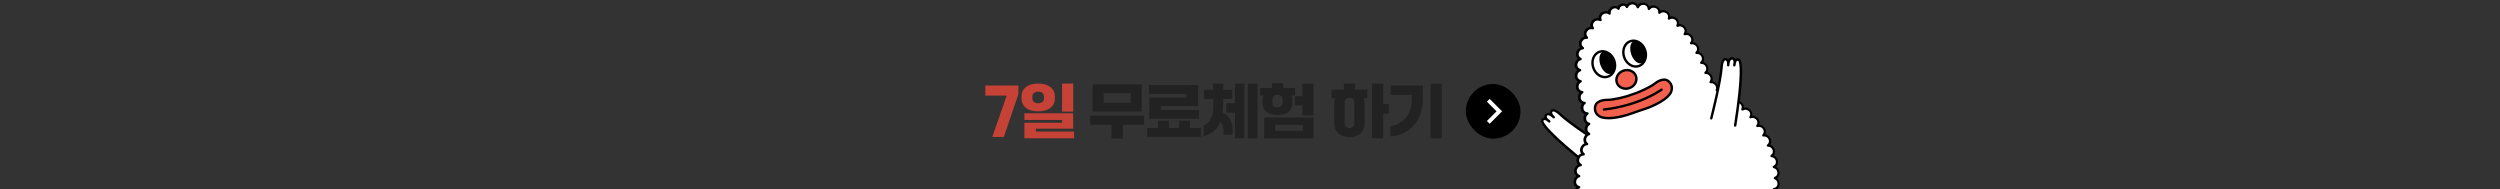 <svg width="1280" height="97" viewBox="0 0 1280 97" fill="none" xmlns="http://www.w3.org/2000/svg">
<rect x="0" y="0" width="1280" height="97" fill="#333333" stroke="none"/>
<g clip-path="url(#clip0_4502_9433)">
<g clip-path="url(#clip1_4502_9433)">
<path d="M820.342 74.127C820.342 74.127 803.729 63.392 798.548 58.367C798.548 58.367 795.633 55.5 794.434 56.831C793.234 58.163 795.489 60.07 795.489 60.07C795.489 60.07 792.946 57.347 791.627 58.882C790.307 60.418 793.21 62.193 793.21 62.193C793.21 62.193 790.655 59.662 789.672 61.581C788.688 63.5 797.408 72.172 813.817 85.113" fill="white"/>
<path d="M813.817 85.725C813.685 85.725 813.553 85.677 813.433 85.593C801.486 76.166 787.561 64.304 789.12 61.281C789.504 60.55 790.056 60.31 790.451 60.25C790.547 60.238 790.631 60.226 790.727 60.226C790.715 60.166 790.703 60.094 790.691 60.034C790.607 59.47 790.763 58.919 791.159 58.463C791.531 58.031 792.035 57.791 792.599 57.779C792.898 57.779 793.186 57.827 793.486 57.923C793.486 57.899 793.486 57.863 793.486 57.839C793.45 57.299 793.63 56.808 793.99 56.4C794.302 56.052 794.734 55.86 795.213 55.848C796.821 55.812 798.776 57.695 799.004 57.911C804.077 62.829 820.534 73.479 820.702 73.587C820.99 73.767 821.073 74.151 820.882 74.439C820.702 74.727 820.318 74.811 820.03 74.619C819.346 74.175 803.298 63.8 798.14 58.787C797.456 58.115 796.089 57.072 795.285 57.072H795.261C795.105 57.072 794.997 57.12 794.913 57.215C794.77 57.371 794.71 57.539 794.722 57.743C794.758 58.235 795.177 58.811 795.537 59.194C795.765 59.398 795.921 59.566 795.969 59.614C796.197 59.854 796.185 60.226 795.969 60.466C795.741 60.706 795.369 60.718 795.117 60.514C795.069 60.466 794.889 60.31 794.662 60.07C794.074 59.554 793.246 58.991 792.646 59.003C792.431 59.003 792.275 59.087 792.131 59.254C791.963 59.446 791.915 59.614 791.939 59.83C791.987 60.166 792.263 60.526 792.587 60.862C793.162 61.233 793.582 61.641 793.678 61.725C793.906 61.941 793.918 62.301 793.726 62.541C793.534 62.793 793.186 62.853 792.922 62.685C792.826 62.625 792.323 62.313 791.819 61.833C791.423 61.593 790.991 61.401 790.679 61.461C790.559 61.485 790.404 61.545 790.248 61.833C789.912 62.637 793.546 68.286 814.225 84.597C814.488 84.813 814.536 85.197 814.333 85.461C814.213 85.617 814.033 85.701 813.841 85.701L813.817 85.725Z" fill="black"/>
<path d="M906.978 79.884C908.729 78.733 908.153 76.826 908.141 76.802C907.829 75.854 907.29 75.182 906.558 74.823C906.054 74.571 905.551 74.511 905.119 74.511C906.906 73.119 906.03 71.188 906.018 71.164C905.575 70.265 904.951 69.677 904.171 69.413C903.667 69.245 903.188 69.245 902.78 69.293C904.243 67.782 903.26 66.031 903.248 66.019C902.72 65.167 902.06 64.628 901.256 64.436C900.681 64.292 900.129 64.364 899.697 64.484C901.089 62.685 899.745 61.041 899.733 61.017C899.073 60.262 898.33 59.842 897.514 59.794C897.01 59.758 896.567 59.866 896.183 60.01C897.37 58.031 895.811 56.544 895.787 56.52C895.031 55.848 894.24 55.536 893.424 55.596C892.872 55.632 892.393 55.824 892.033 56.04C892.92 53.989 891.241 52.73 891.217 52.706C890.401 52.13 889.574 51.902 888.77 52.034C888.242 52.13 887.799 52.358 887.463 52.61C888.015 50.547 886.263 49.515 886.239 49.503C884.752 48.688 883.625 49.024 882.893 49.539C883.397 47.728 881.933 46.637 881.909 46.613C881.082 46.037 880.266 45.821 879.45 45.965C879.247 46.001 879.067 46.061 878.887 46.133C879.63 44.586 878.575 43.279 878.563 43.255C877.903 42.499 877.16 42.079 876.344 42.019C876.116 42.007 875.912 42.019 875.708 42.055C876.812 40.736 876.104 39.201 876.092 39.177C875.636 38.277 875.024 37.689 874.245 37.438C873.837 37.306 873.441 37.282 873.093 37.306C874.629 36.034 873.945 34.247 873.945 34.223C873.561 33.3 872.973 32.676 872.218 32.364C871.774 32.184 871.342 32.136 870.958 32.148C872.482 30.805 871.702 29.018 871.69 28.994C871.258 28.082 870.646 27.495 869.879 27.219C869.387 27.051 868.907 27.039 868.511 27.075C870.071 25.552 869.063 23.753 869.051 23.729C868.535 22.865 867.864 22.337 867.072 22.145C866.592 22.025 866.125 22.049 865.741 22.133C867.156 20.49 866.005 18.799 865.993 18.775C865.405 17.959 864.697 17.48 863.894 17.36C863.366 17.276 862.874 17.36 862.478 17.48C863.75 15.681 862.406 14.097 862.382 14.073C861.711 13.33 860.955 12.934 860.139 12.886C859.612 12.862 859.156 12.982 858.772 13.15C859.743 11.207 858.208 9.852 858.184 9.828C857.417 9.18 856.613 8.892 855.797 8.964C855.234 9.012 854.766 9.228 854.394 9.468C855.09 7.333 853.302 6.229 853.278 6.217C851.623 5.258 850.304 5.762 849.488 6.493C849.752 4.334 847.845 3.567 847.821 3.555C845.842 2.835 844.678 3.783 844.103 4.55C843.983 2.283 841.884 1.912 841.86 1.912C839.761 1.612 838.825 2.787 838.417 3.651C837.793 1.492 835.682 1.588 835.658 1.588C833.907 1.72 833.152 2.667 832.84 3.519C832.72 3.207 832.528 2.895 832.24 2.655C831.808 2.307 831.221 2.187 830.501 2.319C830.477 2.319 828.726 2.751 828.51 4.418C828.282 4.143 827.982 3.891 827.598 3.735C826.974 3.495 826.243 3.555 825.427 3.939C825.403 3.939 823.616 4.826 823.976 6.889C823.244 6.325 821.925 5.774 820.246 6.889C820.222 6.901 818.494 8.124 819.334 10.211C818.53 9.804 817.031 9.408 815.556 10.955C815.544 10.967 814.116 12.55 815.412 14.409C814.476 14.145 812.989 14.133 811.873 15.921C811.873 15.944 810.818 17.72 812.377 19.267C811.406 19.183 809.978 19.447 809.199 21.366C809.199 21.39 808.455 23.357 810.314 24.616C809.414 24.712 807.999 25.18 807.555 27.231C807.555 27.255 807.183 29.27 809.139 30.205C808.239 30.445 807.004 31.141 806.848 33.156C806.848 33.18 806.764 35.255 808.875 35.89C807.999 36.214 806.812 37.042 806.896 39.081C806.896 39.105 807.04 41.156 809.163 41.575C808.335 41.995 807.291 42.919 807.519 44.886C807.519 44.91 807.831 46.949 810.002 47.177C809.187 47.668 808.227 48.688 808.659 50.655C808.659 50.679 809.139 52.562 811.178 52.694C810.41 53.245 809.582 54.301 810.098 56.172C810.098 56.196 810.662 58.019 812.653 58.079C811.885 58.595 811.082 59.59 811.442 61.401C811.442 61.425 811.825 63.069 813.517 63.428C812.797 63.836 812.077 64.616 812.005 66.139C812.005 66.163 811.981 67.83 813.505 68.598C812.713 68.826 811.861 69.425 811.43 70.841C811.43 70.865 810.938 72.616 812.449 73.743C811.549 73.791 810.47 74.223 809.786 75.782C809.786 75.806 809.031 77.689 810.734 78.984C809.762 79.008 808.407 79.428 807.831 81.371C807.831 81.395 807.279 83.422 809.235 84.49C808.335 84.609 806.956 85.137 806.572 87.176C806.572 87.2 806.248 89.335 808.407 90.163C807.495 90.439 806.332 91.182 806.236 93.149C806.236 93.173 806.188 95.296 808.383 95.86C807.507 96.232 806.296 97.131 806.536 99.254C806.536 99.278 806.824 101.257 808.911 101.557C808.095 102.037 807.1 103.044 807.507 105.023C807.507 105.047 807.999 107.11 810.266 107.11C809.51 107.686 808.599 108.825 809.295 110.78C809.295 110.804 810.026 112.651 812.113 112.483C811.394 113.131 810.638 114.33 811.466 116.189C811.466 116.213 812.413 118.156 814.668 117.617C814.068 118.336 813.421 119.656 814.524 121.407C814.536 121.431 815.676 123.122 817.715 122.438C817.115 123.458 817.007 124.813 818.182 126.168C818.194 126.192 819.658 127.776 821.649 126.612C821.289 127.5 821.145 128.879 822.644 130.186C822.668 130.198 824.336 131.566 826.135 130.15C826.015 130.582 825.955 131.134 826.099 131.722C826.291 132.513 826.831 133.185 827.694 133.7C827.718 133.7 829.469 134.696 830.969 133.221C830.921 133.617 830.945 134.084 831.113 134.552C831.388 135.308 832 135.895 832.924 136.303C832.972 136.327 834.003 136.759 835.083 136.303C835.527 136.123 835.898 135.811 836.222 135.404C836.222 135.823 836.27 136.303 836.51 136.771C836.87 137.491 837.53 137.994 838.501 138.294C838.513 138.294 839.377 138.534 840.288 138.222C840.768 138.054 841.26 137.73 841.656 137.143C841.704 137.551 841.824 138.018 842.1 138.45C842.531 139.122 843.251 139.554 844.235 139.745C844.247 139.745 844.894 139.829 845.626 139.578C846.202 139.386 846.813 138.966 847.221 138.162C847.305 138.558 847.461 138.99 847.773 139.386C848.277 140.009 849.032 140.369 850.04 140.453C850.052 140.453 850.58 140.489 851.203 140.273C851.827 140.057 852.547 139.589 852.907 138.594C853.027 138.978 853.23 139.386 853.566 139.745C854.118 140.309 854.91 140.573 855.917 140.537C855.917 140.537 856.265 140.513 856.697 140.357C857.369 140.129 858.268 139.601 858.604 138.414C858.76 138.762 858.988 139.134 859.348 139.434C859.947 139.949 860.763 140.141 861.759 140.009C861.759 140.009 861.962 139.973 862.238 139.877C862.898 139.649 864.014 139.062 864.253 137.623C864.433 137.934 864.685 138.258 865.045 138.51C865.693 138.966 866.52 139.074 867.504 138.858C867.504 138.858 867.552 138.858 867.66 138.81C868.152 138.642 869.627 137.994 869.759 136.267C869.975 136.567 870.263 136.879 870.67 137.095C871.366 137.479 872.194 137.503 873.153 137.179C873.177 137.179 875.276 136.399 875.12 134.24C875.768 134.996 876.956 135.811 878.839 135.176C878.911 135.152 880.482 134.552 881.07 133.161C881.262 132.705 881.31 132.213 881.25 131.698C882.341 132.753 883.625 132.537 884.296 132.297C884.572 132.201 884.752 132.105 884.764 132.093C885.628 131.578 886.155 130.93 886.311 130.15C886.407 129.695 886.359 129.263 886.263 128.891C887.259 129.623 888.29 129.479 888.95 129.251C889.382 129.095 889.67 128.915 889.682 128.903C890.497 128.315 890.953 127.62 891.037 126.84C891.097 126.348 891.001 125.904 890.857 125.521C891.757 126.084 892.608 126.012 893.244 125.797C893.88 125.581 894.264 125.233 894.276 125.221C895.019 124.537 895.391 123.782 895.403 122.99C895.403 122.486 895.271 122.042 895.091 121.683C895.919 122.066 896.651 122.018 897.226 121.815C897.958 121.563 898.426 121.095 898.438 121.083C899.097 120.339 899.397 119.56 899.325 118.756C899.277 118.24 899.097 117.809 898.882 117.449C899.553 117.665 900.141 117.629 900.621 117.449C901.532 117.137 902.06 116.417 902.072 116.405C902.648 115.59 902.864 114.774 902.708 113.983C902.6 113.467 902.348 113.047 902.084 112.723C902.588 112.843 903.08 112.867 903.535 112.723C903.583 112.711 903.619 112.699 903.667 112.687C904.699 112.327 905.203 111.428 905.227 111.392C905.706 110.504 905.826 109.665 905.575 108.897C905.419 108.417 905.143 108.046 904.867 107.758C905.359 107.818 905.778 107.758 906.126 107.638C907.29 107.242 907.746 106.139 907.758 106.115C908.117 105.179 908.129 104.327 907.794 103.572C907.542 103.008 907.146 102.612 906.774 102.348C907.17 102.348 907.518 102.3 907.817 102.193C909.245 101.701 909.569 100.25 909.569 100.238C909.761 99.254 909.629 98.415 909.161 97.731C908.873 97.311 908.501 97.011 908.153 96.807C908.381 96.771 908.597 96.723 908.789 96.663C910.468 96.088 910.612 94.349 910.612 94.325C910.708 92.442 909.701 91.494 908.693 91.098C910.72 90.379 910.564 88.352 910.564 88.316C910.456 87.32 910.084 86.552 909.449 86.037C909.017 85.689 908.537 85.521 908.129 85.425C910.228 84.466 909.773 82.355 909.773 82.331C909.533 81.359 909.053 80.651 908.345 80.232C907.877 79.956 907.398 79.848 906.978 79.812V79.884Z" fill="white"/>
<path d="M855.75 141.161C854.646 141.161 853.771 140.837 853.135 140.177C853.039 140.081 852.955 139.985 852.871 139.877C852.415 140.417 851.851 140.705 851.396 140.861C850.7 141.101 850.112 141.077 850.004 141.077C848.805 140.981 847.893 140.537 847.281 139.781C847.198 139.673 847.114 139.553 847.042 139.433C846.694 139.769 846.286 140.021 845.806 140.177C844.907 140.489 844.127 140.369 844.115 140.369C842.939 140.153 842.088 139.625 841.548 138.798C841.464 138.666 841.38 138.522 841.308 138.366C841.044 138.558 840.756 138.714 840.445 138.822C839.329 139.206 838.286 138.906 838.286 138.906C837.146 138.558 836.354 137.946 835.923 137.071C835.851 136.939 835.803 136.795 835.755 136.663C835.599 136.759 835.443 136.831 835.287 136.903C833.992 137.43 832.792 136.939 832.66 136.891C831.569 136.411 830.849 135.703 830.513 134.792C830.465 134.66 830.429 134.516 830.393 134.384C829.182 134.948 827.946 134.612 827.359 134.264C826.339 133.652 825.715 132.861 825.475 131.889C825.427 131.685 825.392 131.47 825.38 131.266C824.036 131.709 822.789 131.146 822.225 130.69C821.014 129.634 820.726 128.519 820.774 127.619C819.262 127.919 818.087 127.056 817.691 126.6C816.791 125.557 816.456 124.381 816.719 123.242C815.34 123.242 814.369 122.354 813.985 121.778C813.109 120.387 813.181 119.212 813.517 118.348C811.682 118.156 810.89 116.501 810.89 116.489C810.218 114.978 810.458 113.826 810.902 113.023C809.295 112.579 808.707 111.044 808.707 111.02C808.155 109.449 808.491 108.309 809.019 107.554C807.688 107.074 807.064 105.899 806.908 105.191C806.584 103.584 807.052 102.516 807.652 101.833C806.404 101.173 805.972 99.902 805.924 99.362C805.768 97.959 806.176 96.783 807.076 95.992C805.912 95.2 805.589 93.893 805.613 93.173C805.697 91.59 806.38 90.678 807.1 90.162C805.984 89.227 805.84 87.848 805.948 87.128C806.248 85.509 807.088 84.693 807.915 84.285C807.028 83.266 807.016 81.983 807.208 81.251C807.688 79.656 808.623 78.936 809.487 78.624C808.539 77.185 809.175 75.602 809.187 75.578C809.727 74.343 810.482 73.719 811.226 73.419C810.41 72.172 810.782 70.78 810.806 70.709C811.142 69.605 811.718 68.933 812.293 68.526C811.538 67.734 811.334 66.703 811.358 66.163C811.418 64.987 811.814 64.196 812.293 63.656C811.118 62.924 810.83 61.653 810.806 61.593C810.566 60.382 810.758 59.314 811.358 58.487C810.266 58.019 809.667 57.047 809.463 56.412C809.043 54.877 809.415 53.809 809.931 53.089C808.683 52.55 808.131 51.362 808.023 50.847C807.676 49.263 808.119 48.196 808.707 47.5C807.496 46.901 806.98 45.701 806.884 45.018C806.692 43.434 807.22 42.415 807.856 41.791C806.62 41.048 806.272 39.716 806.248 39.153C806.188 37.521 806.836 36.55 807.544 35.974C806.44 35.147 806.176 33.863 806.212 33.168C806.332 31.524 807.088 30.625 807.856 30.133C806.584 28.898 806.92 27.171 806.92 27.159C807.208 25.803 807.963 24.832 809.043 24.352C807.939 22.901 808.575 21.21 808.587 21.198C809.235 19.614 810.278 18.991 811.19 18.787C810.554 17.468 811.01 16.136 811.298 15.656C812.222 14.181 813.373 13.761 814.333 13.726C813.925 12.262 814.656 11.015 815.064 10.595C816.276 9.324 817.535 9.192 818.459 9.348C818.375 7.908 819.262 6.853 819.862 6.445C821.253 5.522 822.453 5.594 823.316 5.905C823.58 4.202 825.116 3.459 825.14 3.447C826.123 2.991 827.023 2.919 827.802 3.231C827.934 3.279 828.054 3.339 828.186 3.423C828.822 2.223 830.129 1.852 830.321 1.804C831.281 1.624 832.036 1.78 832.612 2.247C832.672 2.295 832.732 2.343 832.78 2.403C833.308 1.732 834.171 1.156 835.587 1.036C836.319 1 837.662 1.276 838.478 2.463C839.113 1.744 840.193 1.12 841.92 1.372C842.508 1.456 843.863 1.995 844.439 3.399C845.218 2.835 846.382 2.451 848.001 3.051C848.661 3.303 849.74 4.094 850.028 5.462C850.856 5.078 852.067 4.898 853.555 5.75C854.178 6.121 855.114 7.105 855.138 8.52C855.33 8.472 855.51 8.436 855.702 8.424C856.685 8.328 857.645 8.676 858.544 9.42C858.568 9.432 859.888 10.595 859.648 12.346C859.804 12.334 859.972 12.322 860.128 12.346C861.111 12.394 862.023 12.862 862.802 13.738C862.826 13.761 863.954 15.081 863.486 16.772C863.642 16.772 863.798 16.784 863.942 16.808C864.913 16.964 865.765 17.528 866.449 18.475C866.785 18.931 867.324 20.19 866.809 21.546C866.929 21.558 867.06 21.581 867.18 21.617C868.14 21.857 868.932 22.481 869.543 23.488C869.903 24.1 870.251 25.36 869.651 26.595C869.795 26.631 869.927 26.667 870.059 26.715C870.995 27.039 871.726 27.746 872.23 28.802C872.242 28.826 872.902 30.313 872.11 31.752C872.218 31.788 872.326 31.824 872.434 31.872C873.346 32.244 874.041 32.988 874.497 34.067C874.497 34.091 875.061 35.518 874.293 36.898C874.341 36.91 874.377 36.922 874.425 36.934C875.361 37.245 876.104 37.929 876.632 38.985C876.872 39.488 877.1 40.508 876.74 41.539C877.58 41.695 878.347 42.163 879.007 42.943C879.055 43.003 879.871 44.022 879.739 45.401C880.566 45.353 881.418 45.617 882.246 46.205C882.269 46.217 883.457 47.093 883.589 48.616C884.357 48.4 885.352 48.424 886.516 49.059C886.528 49.059 888.027 49.911 888.159 51.65C888.315 51.602 888.483 51.554 888.651 51.53C889.622 51.362 890.606 51.626 891.565 52.31C892.141 52.73 892.969 53.761 892.885 55.14C893.041 55.104 893.208 55.08 893.364 55.08C894.348 55.02 895.296 55.38 896.171 56.16C896.195 56.184 897.551 57.443 897.155 59.266C897.275 59.266 897.407 59.266 897.527 59.266C898.51 59.338 899.398 59.818 900.165 60.706C900.549 61.149 901.221 62.421 900.753 63.836C900.957 63.836 901.161 63.872 901.365 63.92C902.324 64.148 903.128 64.772 903.74 65.779C903.752 65.803 904.591 67.254 903.896 68.789C904.052 68.813 904.195 68.861 904.339 68.909C905.275 69.221 906.019 69.917 906.534 70.96C906.546 70.984 907.302 72.615 906.33 74.139C906.498 74.187 906.654 74.259 906.798 74.331C907.686 74.774 908.322 75.554 908.693 76.669C908.693 76.693 909.185 78.265 908.19 79.62C908.334 79.68 908.478 79.752 908.621 79.836C909.473 80.34 910.049 81.179 910.325 82.319C910.325 82.343 910.732 84.142 909.401 85.413C909.545 85.497 909.677 85.593 909.797 85.689C910.565 86.312 911.02 87.224 911.14 88.388C911.2 89.095 910.96 90.39 909.893 91.242C910.792 91.986 911.26 93.113 911.188 94.48C911.188 94.576 911.032 96.351 909.377 97.191C909.461 97.299 909.545 97.395 909.629 97.515C910.181 98.33 910.349 99.338 910.133 100.489C910.085 100.693 909.665 102.324 907.998 102.912C908.118 103.092 908.226 103.272 908.31 103.464C908.717 104.363 908.705 105.383 908.286 106.474C908.262 106.546 907.698 107.866 906.283 108.357C906.175 108.393 906.067 108.429 905.959 108.453C906.019 108.585 906.067 108.717 906.115 108.849C906.414 109.785 906.283 110.78 905.719 111.824C905.695 111.871 905.083 112.975 903.812 113.407C903.764 113.419 903.704 113.443 903.656 113.455C903.488 113.503 903.32 113.539 903.14 113.551C903.188 113.695 903.236 113.838 903.26 113.982C903.452 114.942 903.212 115.913 902.528 116.885C902.492 116.933 901.881 117.772 900.765 118.156C900.453 118.264 900.129 118.324 899.805 118.336C899.841 118.492 899.865 118.66 899.889 118.816C899.973 119.787 899.626 120.723 898.846 121.599C898.726 121.718 898.198 122.234 897.371 122.51C896.903 122.666 896.423 122.726 895.943 122.678C895.955 122.822 895.967 122.954 895.967 123.098C895.967 124.069 895.511 124.981 894.636 125.784C894.636 125.784 894.144 126.228 893.388 126.492C892.933 126.648 892.309 126.756 891.625 126.624C891.625 126.756 891.625 126.888 891.601 127.02C891.493 127.979 890.954 128.819 889.994 129.514C889.886 129.586 889.574 129.778 889.106 129.946C888.351 130.21 887.607 130.234 886.911 130.03C886.911 130.15 886.887 130.27 886.863 130.39C886.659 131.338 886.048 132.129 885.028 132.729C884.98 132.753 884.764 132.873 884.453 132.981C883.517 133.305 882.581 133.281 881.778 132.921C881.73 133.125 881.67 133.317 881.598 133.496C880.914 135.104 879.199 135.775 879.007 135.847C877.724 136.279 876.536 136.171 875.553 135.559C875.145 136.867 874.005 137.61 873.322 137.85C873.298 137.85 873.286 137.862 873.262 137.874C872.182 138.246 871.187 138.198 870.335 137.73C870.239 137.682 870.143 137.622 870.059 137.55C869.495 138.81 868.272 139.325 867.84 139.481C867.696 139.529 867.624 139.541 867.624 139.553C866.461 139.817 865.465 139.673 864.674 139.122C864.602 139.074 864.518 139.014 864.446 138.954C864.026 139.697 863.33 140.261 862.419 140.573C862.155 140.669 861.939 140.705 861.831 140.729C861.831 140.729 861.807 140.729 861.795 140.729C860.619 140.873 859.648 140.633 858.904 140.009C858.808 139.937 858.724 139.853 858.64 139.757C858.22 140.333 857.609 140.777 856.865 141.041C856.337 141.221 855.942 141.245 855.918 141.245C855.846 141.245 855.774 141.245 855.714 141.245L855.75 141.161ZM852.907 137.982C852.907 137.982 852.907 137.982 852.919 137.982C853.183 137.982 853.411 138.162 853.495 138.414C853.603 138.774 853.783 139.074 854.01 139.314C854.442 139.745 855.078 139.949 855.894 139.925C855.894 139.925 856.157 139.901 856.493 139.781C857.033 139.589 857.741 139.182 858.005 138.258C858.077 138.006 858.292 137.826 858.556 137.814C858.82 137.802 859.06 137.946 859.168 138.186C859.312 138.51 859.504 138.786 859.744 138.978C860.212 139.373 860.859 139.517 861.675 139.409C861.675 139.409 861.687 139.409 861.699 139.409C861.699 139.409 861.843 139.385 862.047 139.314C862.682 139.098 863.474 138.606 863.654 137.538C863.702 137.287 863.894 137.083 864.158 137.035C864.41 136.987 864.674 137.107 864.805 137.335C864.973 137.634 865.177 137.862 865.417 138.018C865.921 138.366 866.581 138.45 867.384 138.27C867.384 138.27 867.42 138.27 867.48 138.234C867.948 138.078 869.052 137.55 869.159 136.231C869.183 135.967 869.363 135.751 869.615 135.679C869.867 135.607 870.131 135.703 870.287 135.919C870.491 136.207 870.731 136.423 870.995 136.567C871.522 136.855 872.194 136.879 872.974 136.615C873.034 136.591 874.641 135.967 874.533 134.3C874.509 134.036 874.665 133.784 874.917 133.688C875.169 133.592 875.445 133.652 875.625 133.856C876.416 134.78 877.448 135.032 878.671 134.612C878.671 134.612 880.039 134.084 880.53 132.933C880.674 132.597 880.722 132.213 880.662 131.793C880.626 131.529 880.77 131.278 880.998 131.158C881.238 131.038 881.514 131.086 881.706 131.266C882.509 132.057 883.457 131.949 884.117 131.733C884.345 131.661 884.476 131.577 884.476 131.577C885.172 131.17 885.592 130.654 885.724 130.054C885.784 129.754 885.772 129.419 885.688 129.071C885.628 128.819 885.724 128.555 885.94 128.399C886.156 128.255 886.444 128.255 886.647 128.411C887.415 128.975 888.231 128.867 888.771 128.687C889.118 128.567 889.346 128.423 889.358 128.411C890.006 127.943 890.378 127.392 890.45 126.792C890.486 126.468 890.45 126.12 890.306 125.772C890.21 125.521 890.282 125.245 890.498 125.077C890.702 124.909 890.99 124.885 891.217 125.029C891.805 125.389 892.429 125.473 893.077 125.245C893.568 125.077 893.892 124.801 893.904 124.789C894.504 124.237 894.816 123.637 894.828 123.014C894.828 122.678 894.744 122.33 894.576 121.994C894.456 121.754 894.504 121.479 894.696 121.287C894.876 121.095 895.164 121.047 895.403 121.167C895.955 121.431 896.519 121.467 897.071 121.275C897.646 121.071 898.03 120.699 898.042 120.687C898.558 120.099 898.81 119.476 898.75 118.852C898.726 118.504 898.594 118.156 898.39 117.82C898.258 117.605 898.27 117.317 898.426 117.113C898.582 116.909 898.858 116.825 899.11 116.909C899.578 117.065 900.033 117.065 900.453 116.909C901.173 116.669 901.605 116.093 901.617 116.081C902.084 115.422 902.264 114.762 902.144 114.15C902.072 113.814 901.905 113.479 901.653 113.167C901.485 112.963 901.461 112.675 901.605 112.447C901.749 112.219 902.024 112.111 902.276 112.183C902.696 112.291 903.068 112.291 903.404 112.195L903.5 112.159C904.303 111.883 904.723 111.152 904.723 111.152C905.119 110.42 905.215 109.749 905.023 109.149C904.915 108.825 904.735 108.525 904.459 108.249C904.279 108.057 904.231 107.782 904.351 107.542C904.471 107.302 904.711 107.17 904.975 107.206C905.335 107.254 905.671 107.218 905.959 107.122C906.834 106.822 907.218 105.958 907.218 105.947C907.506 105.191 907.53 104.495 907.266 103.896C907.098 103.524 906.822 103.188 906.45 102.912C906.235 102.756 906.151 102.468 906.235 102.216C906.318 101.965 906.558 101.797 906.822 101.797C906.822 101.797 906.834 101.797 906.846 101.797C907.158 101.797 907.434 101.761 907.662 101.677C908.741 101.305 909.005 100.213 909.017 100.165C909.173 99.374 909.065 98.678 908.705 98.138C908.514 97.851 908.238 97.599 907.902 97.407C907.674 97.275 907.554 97.011 907.602 96.747C907.65 96.483 907.866 96.291 908.13 96.255C908.322 96.231 908.502 96.183 908.645 96.135C909.917 95.692 910.049 94.384 910.061 94.336C910.145 92.729 909.281 92.034 908.537 91.734C908.298 91.638 908.142 91.41 908.154 91.146C908.166 90.882 908.322 90.666 908.561 90.57C910.085 90.031 910.037 88.579 910.025 88.423C909.941 87.608 909.641 86.984 909.137 86.576C908.849 86.349 908.49 86.181 908.07 86.097C907.806 86.037 907.614 85.821 907.578 85.557C907.554 85.293 907.698 85.041 907.938 84.921C909.533 84.19 909.269 82.69 909.233 82.522C909.041 81.731 908.645 81.155 908.094 80.819C907.782 80.627 907.41 80.519 906.99 80.496C906.726 80.472 906.498 80.292 906.438 80.028C906.366 79.776 906.474 79.5 906.702 79.356C908.046 78.481 907.638 77.029 907.614 76.969C907.35 76.202 906.93 75.65 906.342 75.362C906.007 75.194 905.623 75.11 905.191 75.122C904.927 75.122 904.687 74.954 904.603 74.714C904.519 74.475 904.603 74.187 904.807 74.019C906.163 72.963 905.587 71.572 905.515 71.416C905.155 70.684 904.651 70.205 904.04 70.001C903.704 69.893 903.32 69.857 902.924 69.917C902.66 69.953 902.408 69.821 902.288 69.581C902.168 69.341 902.216 69.065 902.396 68.873C903.524 67.722 902.804 66.391 902.768 66.331C902.348 65.635 901.809 65.203 901.173 65.047C900.789 64.951 900.369 64.963 899.925 65.083C899.674 65.155 899.398 65.047 899.254 64.832C899.11 64.616 899.122 64.316 899.278 64.112C900.333 62.757 899.422 61.545 899.326 61.413C898.786 60.801 898.186 60.454 897.539 60.406C897.191 60.382 896.843 60.442 896.483 60.574C896.231 60.67 895.955 60.598 895.787 60.394C895.619 60.19 895.595 59.902 895.727 59.674C896.627 58.175 895.571 57.083 895.439 56.964C894.828 56.424 894.192 56.16 893.544 56.196C893.173 56.22 892.801 56.34 892.429 56.556C892.201 56.688 891.901 56.664 891.709 56.484C891.505 56.304 891.445 56.016 891.553 55.776C892.225 54.229 891.073 53.281 890.942 53.185C890.282 52.718 889.61 52.526 888.974 52.634C888.615 52.694 888.267 52.85 887.931 53.101C887.715 53.257 887.439 53.257 887.223 53.101C887.007 52.946 886.911 52.682 886.971 52.43C887.391 50.847 886.084 50.043 886.036 50.019C885.04 49.479 884.141 49.479 883.349 50.019C883.133 50.163 882.845 50.163 882.641 50.019C882.425 49.863 882.329 49.599 882.401 49.347C882.785 47.968 881.694 47.129 881.646 47.093C880.974 46.625 880.302 46.445 879.667 46.553C879.535 46.577 879.391 46.625 879.223 46.685C878.983 46.781 878.719 46.721 878.539 46.541C878.359 46.349 878.323 46.085 878.431 45.845C878.995 44.67 878.215 43.662 878.179 43.626C877.652 43.015 877.04 42.667 876.404 42.619C876.26 42.619 876.104 42.619 875.912 42.643C875.661 42.679 875.409 42.559 875.277 42.331C875.145 42.103 875.181 41.827 875.337 41.635C876.176 40.628 875.661 39.464 875.637 39.416C875.277 38.685 874.773 38.205 874.149 38.001C873.873 37.905 873.573 37.881 873.238 37.905C872.974 37.929 872.722 37.761 872.626 37.521C872.53 37.27 872.602 36.982 872.806 36.814C873.981 35.842 873.49 34.487 873.466 34.427C873.154 33.671 872.686 33.168 872.086 32.916C871.786 32.796 871.438 32.736 871.079 32.748C870.803 32.76 870.575 32.604 870.479 32.364C870.383 32.124 870.443 31.848 870.647 31.668C871.81 30.637 871.247 29.282 871.223 29.222C870.875 28.49 870.383 27.998 869.771 27.782C869.435 27.662 869.076 27.626 868.68 27.674C868.416 27.71 868.164 27.566 868.056 27.327C867.948 27.087 867.996 26.799 868.188 26.619C869.363 25.468 868.692 24.172 868.62 24.028C868.2 23.333 867.66 22.889 867.024 22.733C866.689 22.649 866.329 22.649 865.957 22.733C865.693 22.781 865.429 22.661 865.297 22.433C865.165 22.205 865.189 21.917 865.369 21.713C866.461 20.454 865.609 19.159 865.573 19.111C865.093 18.451 864.518 18.055 863.882 17.959C863.522 17.899 863.138 17.935 862.742 18.067C862.491 18.151 862.215 18.067 862.059 17.839C861.903 17.623 861.903 17.336 862.059 17.12C863.018 15.764 862.107 14.601 861.999 14.481C861.447 13.881 860.835 13.546 860.188 13.51C859.84 13.486 859.468 13.57 859.096 13.726C858.856 13.822 858.58 13.774 858.4 13.582C858.22 13.39 858.185 13.114 858.304 12.886C859.048 11.399 857.909 10.355 857.861 10.307C857.237 9.78 856.589 9.54 855.942 9.6C855.57 9.636 855.186 9.768 854.826 10.007C854.61 10.151 854.322 10.139 854.118 9.971C853.914 9.815 853.83 9.54 853.914 9.288C854.442 7.681 853.207 6.841 853.063 6.757C851.647 5.941 850.628 6.421 850.016 6.973C849.824 7.141 849.548 7.177 849.321 7.069C849.093 6.949 848.961 6.697 848.997 6.445C849.201 4.814 847.857 4.226 847.713 4.154C846.466 3.699 845.458 3.962 844.727 4.946C844.571 5.15 844.307 5.246 844.055 5.162C843.803 5.09 843.635 4.862 843.623 4.61C843.527 2.895 842.064 2.571 841.896 2.547C840.577 2.355 839.641 2.823 839.125 3.938C839.017 4.178 838.765 4.31 838.514 4.298C838.262 4.274 838.034 4.106 837.962 3.855C837.494 2.223 835.995 2.223 835.827 2.235C834.675 2.331 833.908 2.847 833.56 3.771C833.464 4.01 833.248 4.154 832.984 4.178C832.732 4.178 832.492 4.022 832.408 3.783C832.312 3.531 832.168 3.327 832 3.183C831.713 2.943 831.305 2.883 830.753 2.979C830.657 3.003 829.422 3.363 829.266 4.55C829.23 4.79 829.062 4.994 828.822 5.066C828.582 5.138 828.33 5.054 828.174 4.862C827.982 4.622 827.766 4.454 827.515 4.358C827.059 4.178 826.483 4.238 825.823 4.55C825.787 4.574 824.456 5.258 824.72 6.829C824.768 7.081 824.648 7.333 824.432 7.465C824.216 7.597 823.94 7.585 823.736 7.429C822.813 6.721 821.805 6.733 820.726 7.441C820.606 7.525 819.418 8.436 820.042 10.019C820.138 10.259 820.078 10.535 819.886 10.703C819.694 10.883 819.418 10.919 819.19 10.799C818.435 10.415 817.295 10.211 816.132 11.423C816.036 11.543 815.076 12.694 816.048 14.097C816.192 14.313 816.192 14.589 816.048 14.805C815.892 15.021 815.628 15.117 815.376 15.045C814.201 14.721 813.241 15.141 812.533 16.28C812.461 16.412 811.778 17.695 812.953 18.859C813.133 19.039 813.193 19.315 813.073 19.555C812.965 19.794 812.713 19.938 812.461 19.914C811.262 19.818 810.41 20.394 809.907 21.63C809.859 21.773 809.391 23.189 810.794 24.136C811.01 24.28 811.118 24.544 811.046 24.796C810.986 25.048 810.77 25.24 810.506 25.264C809.319 25.384 808.563 26.103 808.287 27.387C808.263 27.53 808.059 28.97 809.535 29.665C809.775 29.773 809.907 30.025 809.883 30.277C809.859 30.541 809.679 30.757 809.427 30.817C808.311 31.117 807.688 31.932 807.592 33.216C807.592 33.359 807.592 34.835 809.175 35.315C809.427 35.386 809.607 35.626 809.619 35.89C809.619 36.154 809.463 36.394 809.223 36.49C808.119 36.91 807.592 37.773 807.64 39.081C807.64 39.129 807.784 40.664 809.415 40.988C809.679 41.036 809.871 41.252 809.907 41.515C809.943 41.779 809.811 42.031 809.571 42.151C808.551 42.655 808.119 43.566 808.263 44.838C808.287 44.982 808.563 46.409 810.194 46.589C810.458 46.613 810.674 46.805 810.734 47.069C810.794 47.332 810.674 47.596 810.458 47.728C809.475 48.328 809.115 49.275 809.403 50.547C809.403 50.595 809.799 51.998 811.358 52.094C811.622 52.106 811.838 52.286 811.91 52.538C811.982 52.79 811.886 53.053 811.682 53.209C810.782 53.857 810.506 54.805 810.83 56.028C810.83 56.064 811.286 57.431 812.809 57.479C813.073 57.479 813.313 57.671 813.385 57.923C813.457 58.175 813.361 58.463 813.133 58.607C812.27 59.194 811.946 60.106 812.186 61.293C812.186 61.329 812.509 62.565 813.781 62.828C814.033 62.877 814.225 63.08 814.261 63.344C814.297 63.596 814.177 63.848 813.949 63.98C813.205 64.4 812.809 65.143 812.749 66.175C812.749 66.211 812.749 67.47 813.913 68.046C814.141 68.154 814.273 68.406 814.249 68.657C814.225 68.909 814.045 69.125 813.805 69.197C813.001 69.437 812.449 70.037 812.15 71.032C812.15 71.068 811.802 72.4 812.941 73.251C813.145 73.407 813.241 73.671 813.169 73.923C813.097 74.175 812.869 74.343 812.605 74.367C811.658 74.415 810.938 74.978 810.482 76.034C810.47 76.082 809.931 77.509 811.238 78.493C811.442 78.648 811.526 78.924 811.454 79.176C811.37 79.428 811.142 79.596 810.878 79.608C809.715 79.644 808.923 80.292 808.551 81.551C808.515 81.695 808.191 83.146 809.655 83.95C809.895 84.082 810.015 84.346 809.967 84.609C809.919 84.873 809.703 85.077 809.439 85.113C808.263 85.269 807.544 86.013 807.304 87.308C807.28 87.464 807.112 88.975 808.755 89.599C809.007 89.695 809.163 89.935 809.151 90.198C809.151 90.462 808.959 90.69 808.707 90.762C807.628 91.086 807.04 91.902 806.968 93.185C806.968 93.341 806.992 94.84 808.659 95.26C808.911 95.32 809.103 95.548 809.127 95.812C809.151 96.076 808.995 96.327 808.755 96.423C807.628 96.903 807.124 97.827 807.28 99.17C807.28 99.218 807.532 100.705 809.127 100.921C809.391 100.957 809.595 101.149 809.643 101.413C809.691 101.665 809.583 101.929 809.355 102.072C808.359 102.66 807.975 103.608 808.239 104.879C808.275 105.023 808.683 106.462 810.386 106.462C810.65 106.462 810.89 106.63 810.974 106.882C811.058 107.134 810.974 107.41 810.758 107.578C809.811 108.297 809.547 109.293 809.991 110.552C810.003 110.588 810.578 111.967 812.174 111.847C812.437 111.824 812.689 111.979 812.797 112.219C812.905 112.459 812.845 112.747 812.641 112.927C811.778 113.707 811.598 114.714 812.138 115.925C812.21 116.057 812.929 117.401 814.632 117.005C814.896 116.945 815.16 117.053 815.304 117.281C815.448 117.509 815.424 117.796 815.256 118C814.488 118.924 814.453 119.943 815.16 121.059C815.244 121.179 816.096 122.342 817.631 121.826C817.871 121.742 818.147 121.826 818.303 122.018C818.471 122.222 818.483 122.498 818.351 122.726C817.943 123.422 817.679 124.501 818.747 125.736C818.854 125.856 819.922 126.924 821.433 126.048C821.661 125.916 821.949 125.94 822.153 126.12C822.357 126.288 822.417 126.576 822.321 126.816C821.901 127.871 822.177 128.843 823.149 129.694C823.268 129.79 824.492 130.714 825.847 129.634C826.051 129.467 826.351 129.455 826.567 129.598C826.795 129.742 826.891 130.018 826.819 130.27C826.699 130.714 826.687 131.146 826.783 131.541C826.939 132.165 827.383 132.705 828.09 133.137C828.126 133.161 829.47 133.88 830.609 132.741C830.789 132.561 831.077 132.513 831.317 132.621C831.557 132.729 831.689 132.981 831.665 133.245C831.629 133.628 831.665 133.976 831.785 134.3C832 134.888 832.504 135.356 833.26 135.691C833.26 135.691 834.1 136.039 834.939 135.691C835.263 135.559 835.563 135.332 835.827 134.984C835.995 134.78 836.271 134.696 836.522 134.78C836.774 134.876 836.942 135.116 836.93 135.38C836.93 135.787 836.99 136.147 837.146 136.459C837.422 137.011 837.962 137.418 838.765 137.658C838.765 137.658 839.461 137.838 840.169 137.586C840.601 137.442 840.948 137.155 841.224 136.747C841.368 136.531 841.632 136.423 841.884 136.495C842.136 136.555 842.328 136.771 842.352 137.023C842.4 137.418 842.52 137.766 842.7 138.054C843.047 138.582 843.611 138.918 844.439 139.074C844.439 139.074 844.967 139.122 845.518 138.93C846.07 138.738 846.49 138.366 846.766 137.814C846.886 137.574 847.138 137.442 847.401 137.478C847.665 137.514 847.869 137.706 847.929 137.97C848.013 138.342 848.157 138.666 848.361 138.93C848.745 139.421 849.369 139.697 850.196 139.769C850.196 139.769 850.628 139.781 851.108 139.613C851.755 139.385 852.199 138.954 852.439 138.306C852.523 138.066 852.763 137.898 853.015 137.898L852.907 137.982Z" fill="black"/>
<path d="M821.733 40.112C820.665 40.112 819.586 39.8 818.566 39.2C817.019 38.277 815.808 36.754 815.184 34.919C813.864 31.093 815.472 27.051 818.746 25.923C822.033 24.796 825.775 26.991 827.082 30.817C827.718 32.652 827.706 34.595 827.046 36.274C826.375 38.001 825.127 39.248 823.52 39.8C822.932 40.004 822.333 40.1 821.733 40.1V40.112ZM820.533 26.859C820.066 26.859 819.598 26.931 819.154 27.087C816.515 27.998 815.256 31.32 816.359 34.511C816.899 36.07 817.907 37.365 819.214 38.133C820.485 38.889 821.877 39.069 823.136 38.637C824.396 38.205 825.379 37.209 825.919 35.83C826.471 34.415 826.471 32.784 825.931 31.212C825.019 28.574 822.788 26.847 820.545 26.847L820.533 26.859Z" fill="black"/>
<path d="M824.749 37.773C826.622 37.129 827.266 34.063 826.187 30.924C825.108 27.786 822.715 25.764 820.842 26.408C818.969 27.052 818.325 30.118 819.404 33.256C820.482 36.395 822.876 38.417 824.749 37.773Z" fill="black"/>
<path d="M837.542 34.679C834.783 34.679 832.06 32.628 830.981 29.485C830.345 27.65 830.357 25.707 831.017 24.028C831.688 22.301 832.936 21.054 834.543 20.502C837.83 19.375 841.572 21.57 842.879 25.396C843.515 27.231 843.503 29.174 842.843 30.853C842.172 32.58 840.924 33.827 839.317 34.379C838.729 34.583 838.141 34.679 837.542 34.679ZM836.33 21.438C835.862 21.438 835.395 21.51 834.951 21.666C833.691 22.097 832.708 23.093 832.168 24.472C831.616 25.887 831.616 27.518 832.156 29.09C833.248 32.28 836.294 34.127 838.921 33.216C840.18 32.784 841.164 31.788 841.704 30.409C842.255 28.994 842.255 27.363 841.716 25.791C840.804 23.153 838.573 21.426 836.33 21.426V21.438Z" fill="black"/>
<path d="M840.54 32.349C842.413 31.705 843.057 28.639 841.978 25.5C840.899 22.362 838.506 20.34 836.633 20.983C834.76 21.627 834.116 24.693 835.195 27.832C836.274 30.97 838.667 32.992 840.54 32.349Z" fill="black"/>
<path d="M834.249 45.116C836.955 44.186 838.463 41.436 837.617 38.974C836.771 36.512 833.891 35.271 831.184 36.201C828.478 37.131 826.97 39.881 827.817 42.343C828.663 44.805 831.543 46.046 834.249 45.116Z" fill="#F1614E"/>
<path d="M832.42 46.037C831.617 46.037 830.825 45.881 830.093 45.557C828.714 44.958 827.706 43.89 827.239 42.535C826.771 41.18 826.915 39.704 827.634 38.385C828.342 37.09 829.542 36.106 830.993 35.602C832.444 35.099 833.992 35.147 835.347 35.734C836.726 36.334 837.734 37.401 838.202 38.757C838.669 40.112 838.525 41.587 837.806 42.907C837.098 44.202 835.899 45.186 834.447 45.689C833.776 45.917 833.092 46.037 832.42 46.037ZM833.02 36.502C832.48 36.502 831.928 36.598 831.389 36.778C830.225 37.174 829.278 37.965 828.714 38.985C828.162 39.992 828.054 41.108 828.402 42.127C828.75 43.147 829.53 43.962 830.585 44.418C831.653 44.886 832.888 44.922 834.051 44.514C835.215 44.118 836.163 43.327 836.726 42.307C837.278 41.3 837.386 40.184 837.038 39.165C836.69 38.145 835.911 37.33 834.855 36.874C834.279 36.622 833.656 36.502 833.02 36.502Z" fill="black"/>
<path d="M843.995 55.117C854.562 50.991 855.605 47.045 855.605 47.045C855.605 47.045 856.661 44.886 855.354 42.823C854.046 40.76 852.415 40.784 852.415 40.784C852.415 40.784 850.184 40.46 847.317 42.751C844.451 45.042 837.962 47.56 837.962 47.56L833.296 49.167C833.296 49.167 826.627 51.17 822.956 51.123C819.286 51.075 817.727 52.706 817.727 52.706C817.727 52.706 816.431 53.701 816.671 56.124C816.911 58.547 819.07 59.602 819.07 59.602C819.07 59.602 822.321 62.085 833.188 58.835L844.007 55.117H843.995Z" fill="#F1614E"/>
<path d="M823.58 61.125C820.402 61.125 819.022 60.334 818.722 60.142C818.375 59.962 816.276 58.751 816.024 56.184C815.784 53.665 817.031 52.466 817.283 52.25C817.535 52.01 819.298 50.487 822.944 50.511C826.471 50.571 833.032 48.592 833.092 48.58L837.746 46.984C837.746 46.984 844.163 44.478 846.922 42.271C849.776 39.98 852.103 40.124 852.451 40.16C852.775 40.172 854.502 40.352 855.869 42.487C857.249 44.658 856.337 46.901 856.181 47.26C855.989 47.836 854.346 51.734 844.223 55.692H844.199L833.38 59.422C829.038 60.718 825.859 61.125 823.592 61.125H823.58ZM822.789 51.746C819.574 51.746 818.171 53.125 818.147 53.137L818.075 53.197C818.075 53.197 817.055 54.049 817.259 56.064C817.463 58.127 819.298 59.038 819.31 59.05L819.418 59.11C819.418 59.11 822.681 61.317 832.984 58.247L843.767 54.541C853.77 50.631 854.982 46.913 854.994 46.877L855.03 46.769C855.066 46.697 855.905 44.886 854.814 43.158C853.722 41.443 852.451 41.407 852.403 41.407H852.319C852.319 41.407 850.28 41.167 847.689 43.242C844.786 45.569 838.441 48.04 838.166 48.148L833.476 49.767C833.176 49.863 826.639 51.806 822.932 51.758C822.885 51.758 822.837 51.758 822.789 51.758V51.746Z" fill="black"/>
<path d="M821.181 56.688C820.857 56.688 820.593 56.436 820.569 56.112C820.545 55.776 820.797 55.476 821.145 55.452C821.301 55.452 837.17 54.181 850.388 45.401C850.676 45.209 851.06 45.293 851.239 45.569C851.419 45.845 851.347 46.241 851.072 46.421C837.59 55.38 821.397 56.664 821.241 56.676C821.229 56.676 821.205 56.676 821.193 56.676L821.181 56.688Z" fill="black"/>
<path d="M876.128 60.622C876.128 60.622 881.046 41.467 881.43 34.259C881.43 34.259 881.621 30.169 883.409 30.337C885.184 30.493 884.824 33.431 884.824 33.431C884.824 33.431 884.836 29.701 886.851 29.929C888.866 30.157 887.943 33.431 887.943 33.431C887.943 33.431 888.098 29.845 890.126 30.577C892.153 31.308 891.637 43.614 888.374 64.244" fill="white"/>
<path d="M888.387 64.868C888.387 64.868 888.327 64.868 888.291 64.868C887.955 64.82 887.727 64.496 887.775 64.16C891.889 38.145 890.726 31.524 889.922 31.165C889.61 31.057 889.454 31.117 889.358 31.177C889.094 31.357 888.902 31.776 888.783 32.22C888.747 32.916 888.591 33.48 888.555 33.599C888.471 33.899 888.171 34.091 887.859 34.043C887.547 33.995 887.331 33.719 887.343 33.408C887.343 33.288 887.379 32.7 887.559 32.028C887.571 31.561 887.523 31.117 887.331 30.829C887.211 30.649 887.055 30.565 886.803 30.529C886.576 30.505 886.408 30.553 886.252 30.697C885.772 31.129 885.568 32.172 885.496 32.88C885.496 33.204 885.472 33.432 885.46 33.492C885.424 33.815 885.124 34.055 884.812 34.031C884.488 34.007 884.237 33.743 884.237 33.408C884.237 33.336 884.237 33.12 884.261 32.82C884.261 32.292 884.189 31.573 883.877 31.189C883.745 31.033 883.589 30.949 883.385 30.925C883.253 30.913 883.145 30.949 883.037 31.045C882.437 31.573 882.138 33.3 882.09 34.259C881.706 41.444 876.968 59.962 876.764 60.742C876.68 61.078 876.344 61.269 876.008 61.185C875.673 61.102 875.481 60.766 875.565 60.43C875.613 60.238 880.47 41.252 880.854 34.187C880.866 33.887 881.034 31.141 882.234 30.109C882.605 29.785 883.049 29.642 883.505 29.689C884.045 29.737 884.512 29.989 884.86 30.409C884.872 30.433 884.896 30.457 884.908 30.469C885.052 30.205 885.232 29.953 885.46 29.761C885.88 29.39 886.408 29.222 886.983 29.294C887.583 29.366 888.075 29.654 888.399 30.133C888.435 30.193 888.471 30.241 888.495 30.301C888.567 30.241 888.639 30.181 888.711 30.133C889.046 29.905 889.61 29.701 890.39 29.977C893.58 31.129 891.409 49.3 889.034 64.328C888.986 64.628 888.723 64.856 888.423 64.856L888.387 64.868Z" fill="black"/>
</g>
<path d="M504.471 48.94V43.81H521.421V48.22L513.951 70.12H508.041L515.451 48.94H504.471ZM523.019 50.44V49.36C523.019 45.04 526.619 42.79 531.539 42.79C536.489 42.79 540.089 45.01 540.089 49.36V50.44C540.089 54.79 536.489 57.01 531.569 57.01C526.649 57.01 523.019 54.79 523.019 50.44ZM549.479 57.13H543.779V42.79H549.479V57.13ZM528.569 49.36V50.44C528.569 51.85 529.679 52.9 531.539 52.9C533.399 52.9 534.539 51.85 534.539 50.44V49.36C534.539 47.95 533.399 46.87 531.539 46.9C529.679 46.93 528.569 47.95 528.569 49.36ZM549.929 70.78H524.489V62.83H543.809V61.42H524.489V58.03H549.449V65.89H530.369V67.33H549.929V70.78Z" fill="#C74236"/>
<path d="M559.396 43.21H584.596V57.1H559.396V43.21ZM565.066 52.6H578.926V47.71H565.066V52.6ZM558.196 59.26H585.796V63.88H574.906V70.93H569.086V63.88H558.196V59.26ZM588.436 50.02H607.486V48.07H588.286V43.51H613.426V54.31H594.346V56.32H613.846V60.79H588.436V50.02ZM609.256 61.81V65.56H614.896V70.03H587.296V65.56H592.936V61.81H598.456V65.56H603.736V61.81H609.256ZM625.966 57.64C629.656 59.29 631.546 62.74 631.066 69.01H626.386C626.626 65.77 626.176 63.61 624.886 62.23C623.536 65.71 620.956 68.38 616.246 69.79V64.27C619.756 62.71 621.226 59.26 621.226 54.58V50.65H616.486V45.97H621.076V42.76H626.356V45.97H630.916V50.65H626.236V52.9C626.236 54.55 626.176 56.14 625.966 57.64ZM627.826 52.84H632.296V42.79H637.096V70.78H632.296V57.67H627.826V52.84ZM638.896 70.78V42.79H643.846V70.78H638.896ZM646.426 52.81V50.92C646.426 50.17 646.576 49.51 646.876 48.91H645.166V45.01H651.256V42.61H656.986V45.01H663.046V48.91H661.306C661.606 49.51 661.756 50.17 661.756 50.92V52.81C661.756 56.65 658.726 58.96 654.106 58.96C649.456 58.96 646.426 56.65 646.426 52.81ZM662.926 53.98V49.3H666.796V42.79H672.496V59.08H666.796V53.98H662.926ZM656.656 52.66V50.71C656.656 49.36 655.606 48.58 654.106 48.58C652.576 48.58 651.526 49.36 651.526 50.71V52.66C651.526 54.01 652.306 54.88 654.106 54.88C655.606 54.88 656.656 54.01 656.656 52.66ZM647.266 70.78V60.13H672.526V70.78H647.266ZM652.876 66.97H666.916V63.91H652.876V66.97ZM688.014 42.76H693.804V45.91H700.074V50.32H698.154C698.544 51.13 698.754 52.09 698.754 53.17V62.56C698.754 67.78 695.514 70.21 690.924 70.21C686.364 70.21 683.094 67.78 683.094 62.56V53.17C683.094 52.09 683.304 51.13 683.694 50.32H681.774V45.91H688.014V42.76ZM708.204 53.26H711.054V58.18H708.204V70.78H702.504V42.79H708.204V53.26ZM693.354 62.89V52.6C693.354 50.77 692.394 50.08 690.924 50.08C689.454 50.08 688.464 50.77 688.464 52.6V62.89C688.464 64.72 689.454 65.53 690.924 65.53C692.394 65.53 693.354 64.72 693.354 62.89ZM738.204 70.78H732.504V42.79H738.204V70.78ZM711.894 69.88V64.63C717.954 63.73 722.844 59.05 722.844 51.01V48.61H712.044V43.75H728.454V50.8C728.454 62.29 721.134 69.22 711.894 69.88Z" fill="#222222"/>
<rect x="750.5" y="43" width="28" height="28" rx="14" fill="black"/>
<path d="M762 51.343L767.657 57L762 62.657" stroke="white" stroke-width="2"/>
</g>
<defs>
<clipPath id="clip0_4502_9433">
<rect width="1280" height="97" fill="white"/>
</clipPath>
<clipPath id="clip1_4502_9433">
<rect width="140.219" height="104" fill="white" transform="translate(789.233 -5)"/>
</clipPath>
</defs>
</svg>
